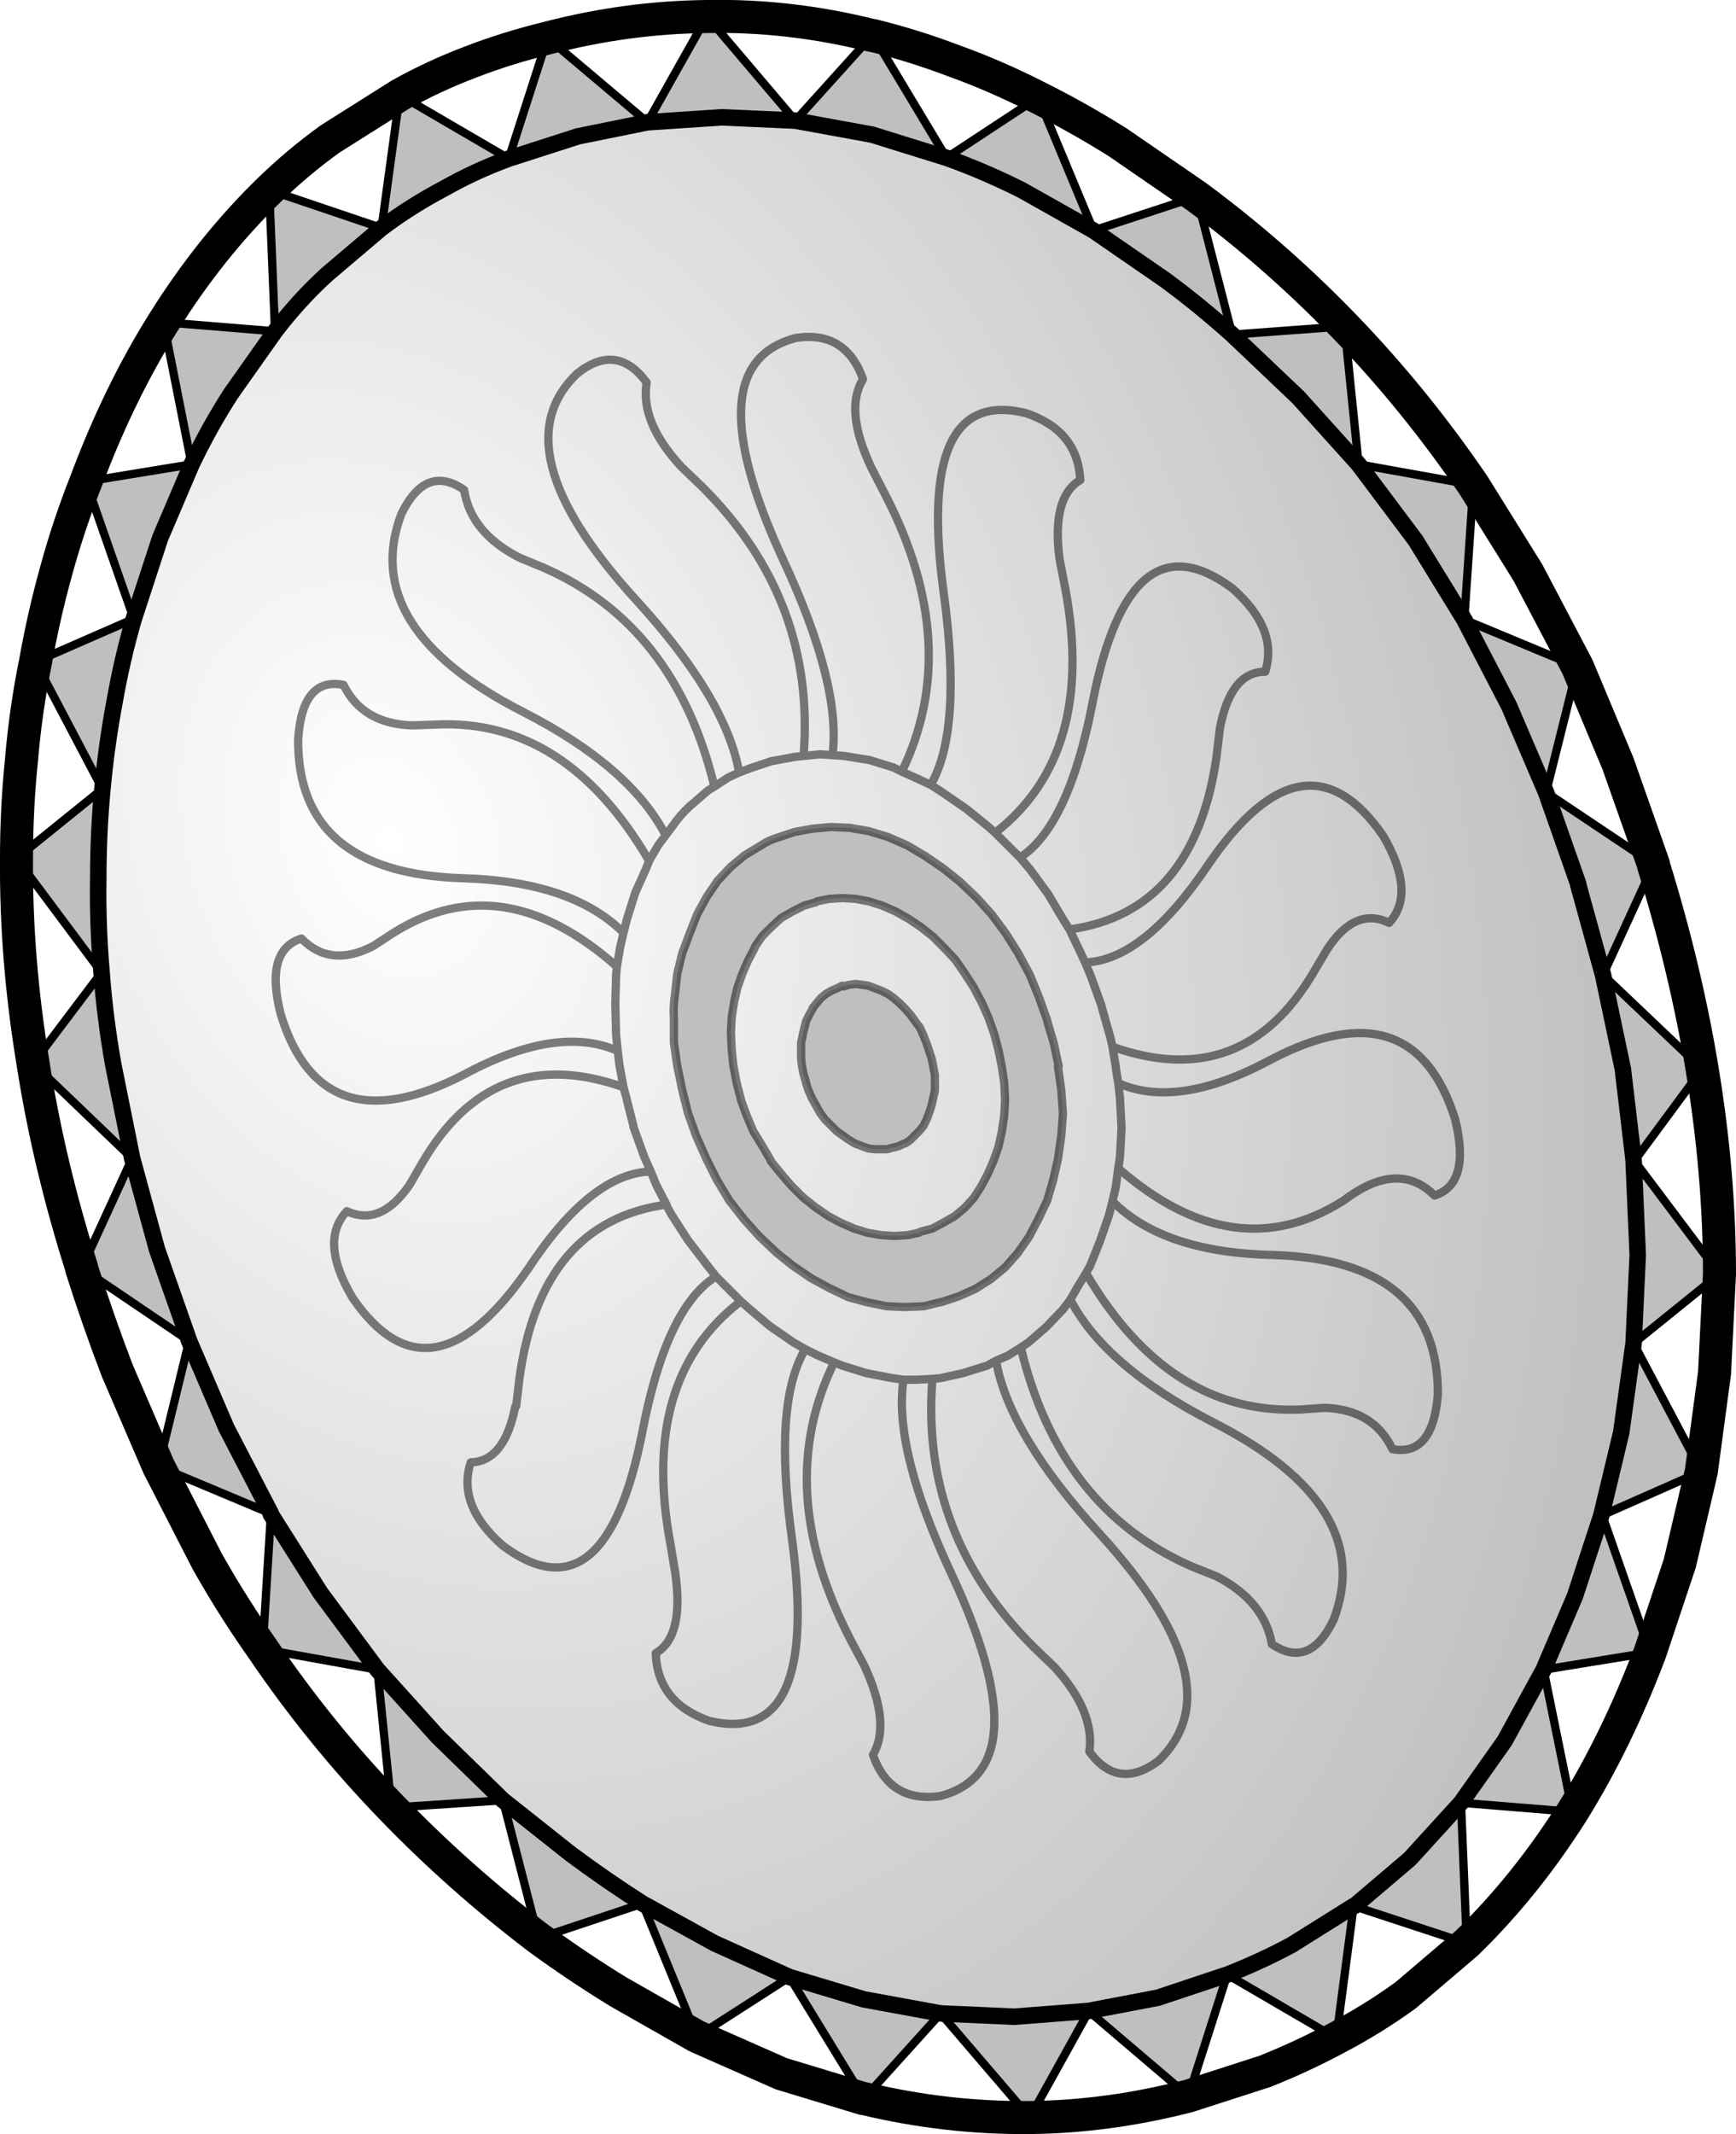 <?xml version="1.0" encoding="UTF-8" standalone="no"?>
<svg xmlns:xlink="http://www.w3.org/1999/xlink" height="129.15px" width="105.1px" xmlns="http://www.w3.org/2000/svg">
  <g transform="matrix(1.0, 0.0, 0.0, 1.0, -91.45, -176.85)">
    <path d="M191.55 229.15 L191.55 229.2 188.5 235.85 187.0 230.4 187.0 230.35 185.05 224.8 182.8 219.55 180.1 214.35 177.15 209.55 173.7 204.95 170.05 200.9 166.05 197.1 Q164.1 195.35 162.0 193.8 L157.65 190.8 163.9 188.75 166.05 197.1 172.85 196.6 173.7 204.95 180.65 206.2 180.1 214.35 186.95 217.2 185.05 224.8 191.55 229.15 M144.25 179.0 L144.3 179.0 148.75 186.4 154.3 182.75 157.65 190.8 153.3 188.35 Q151.0 187.2 148.75 186.4 L144.25 185.0 139.6 184.15 135.15 183.95 130.65 184.25 126.45 185.1 122.25 186.45 Q120.2 187.2 118.35 188.25 116.35 189.3 114.55 190.65 L111.25 193.45 Q109.55 195.0 108.1 196.9 L105.45 200.65 Q104.15 202.65 103.05 204.95 L101.15 209.4 99.55 214.3 Q98.85 216.7 98.4 219.25 97.9 221.9 97.65 224.6 97.4 227.25 97.4 230.0 97.35 232.8 97.6 235.7 97.8 238.4 98.3 241.25 L99.45 246.95 100.95 252.45 102.9 258.0 105.15 263.25 107.85 268.45 101.05 265.6 102.9 258.0 96.4 253.6 99.45 246.95 93.45 241.2 97.6 235.7 92.45 228.8 97.65 224.6 93.6 216.9 99.55 214.3 96.65 206.0 103.05 204.95 101.35 196.35 108.1 196.9 107.75 188.35 114.55 190.65 115.65 182.6 122.25 186.45 124.6 179.15 130.65 184.25 134.25 177.85 139.6 184.15 144.25 179.0 M107.85 268.5 L110.85 273.25 114.3 277.9 117.95 281.95 121.9 285.8 126.0 289.05 Q128.15 290.65 130.35 292.05 L134.7 294.45 139.25 296.5 143.75 297.85 148.4 298.7 152.85 298.9 157.35 298.55 161.55 297.75 165.75 296.35 Q167.8 295.55 169.65 294.55 L173.4 292.2 173.45 292.2 176.8 289.35 179.9 285.95 182.55 282.2 184.9 277.9 186.8 273.45 188.4 268.55 189.6 263.55 190.35 258.15 190.6 252.8 190.35 247.05 189.7 241.55 188.5 235.85 194.5 241.55 190.4 247.1 195.55 253.95 190.35 258.15 194.45 265.9 188.45 268.55 191.35 276.85 184.9 277.9 186.65 286.5 179.9 285.95 180.25 294.45 173.4 292.2 172.35 300.2 165.75 296.35 163.4 303.7 157.35 298.55 157.35 298.6 153.8 305.0 148.4 298.7 143.75 303.85 139.25 296.5 133.65 300.1 130.35 292.05 124.05 294.15 121.9 285.8 115.15 286.25 114.3 277.9 107.35 276.65 107.85 268.5 M140.65 227.0 L141.75 226.9 142.9 226.95 144.05 227.15 145.2 227.5 146.35 228.0 147.45 228.65 148.55 229.4 149.55 230.2 150.6 231.2 151.5 232.2 152.35 233.35 153.1 234.55 153.8 235.85 154.35 237.2 154.85 238.6 154.85 238.65 155.25 240.0 155.55 241.4 155.5 241.4 155.7 242.8 155.8 244.25 155.7 245.6 155.5 247.0 155.2 248.3 154.85 249.5 154.3 250.65 153.75 251.7 153.05 252.7 152.3 253.55 151.45 254.25 150.5 254.85 149.5 255.3 148.45 255.65 148.4 255.65 147.4 255.9 146.25 255.95 145.1 255.9 143.9 255.65 142.8 255.35 141.65 254.8 140.55 254.2 139.45 253.45 138.45 252.65 137.4 251.65 136.5 250.65 135.6 249.5 134.85 248.25 134.2 246.95 133.6 245.6 133.1 244.2 132.75 242.8 132.45 241.35 132.25 239.95 132.25 238.5 Q132.2 237.8 132.3 237.15 L132.45 235.8 132.75 234.55 133.2 233.35 133.65 232.2 134.25 231.1 134.9 230.15 135.7 229.3 136.55 228.6 137.55 228.0 Q138.0 227.7 138.5 227.55 L139.55 227.2 140.65 227.0 M141.65 231.25 L140.9 231.4 140.85 231.45 140.15 231.65 139.45 232.0 138.75 232.4 138.2 232.9 137.6 233.5 137.15 234.15 137.15 234.2 136.75 234.95 136.4 235.75 136.1 236.6 135.9 237.45 135.75 238.4 135.7 239.35 135.75 240.4 135.85 241.35 136.05 242.4 136.3 243.35 136.3 243.4 136.65 244.35 137.05 245.3 137.6 246.2 138.1 247.05 138.1 247.1 138.75 247.9 139.35 248.6 139.4 248.65 140.05 249.3 140.8 249.9 141.6 250.45 142.35 250.85 143.15 251.2 143.95 251.45 144.8 251.6 145.6 251.65 146.4 251.6 147.1 251.45 147.15 251.4 147.9 251.2 148.55 250.85 149.25 250.45 149.85 249.95 150.4 249.35 150.85 248.65 151.25 247.9 151.6 247.1 151.9 246.25 152.1 245.35 152.25 244.35 152.3 243.4 152.25 242.4 152.1 241.4 151.9 240.4 151.65 239.45 151.3 238.45 150.9 237.55 150.4 236.6 149.85 235.75 149.3 234.95 148.65 234.25 147.95 233.55 147.2 232.95 146.45 232.45 145.65 232.0 144.85 231.65 144.05 231.4 143.25 231.25 142.45 231.2 141.65 231.25 M141.45 237.0 L141.8 236.8 142.15 236.65 142.45 236.5 142.5 236.55 142.85 236.45 143.25 236.4 143.65 236.45 144.0 236.5 144.4 236.65 144.8 236.8 145.2 237.0 145.55 237.25 145.9 237.55 146.25 237.9 146.6 238.3 146.85 238.65 147.15 239.05 147.35 239.5 147.55 240.0 147.7 240.45 147.85 240.9 147.95 241.4 148.05 241.9 148.05 242.4 148.05 242.85 147.95 243.3 147.85 243.75 147.7 244.2 147.55 244.6 147.35 245.0 147.1 245.3 146.85 245.55 146.55 245.85 146.25 246.05 Q146.05 246.1 145.9 246.2 L145.55 246.3 145.5 246.3 145.15 246.4 144.75 246.4 144.4 246.4 144.0 246.35 143.6 246.2 143.2 246.05 142.8 245.8 142.45 245.55 142.1 245.3 141.75 244.95 141.4 244.6 141.1 244.2 140.85 243.75 140.6 243.3 140.4 242.85 140.25 242.4 140.25 242.35 140.1 241.85 140.0 241.35 139.95 240.9 139.95 240.4 139.95 239.95 140.05 239.5 140.05 239.45 140.15 239.05 140.25 238.65 140.45 238.25 140.65 237.9 140.65 237.85 140.9 237.55 141.15 237.25 141.45 237.0 M188.45 268.55 L188.4 268.55 188.45 268.55 M190.35 247.05 L190.4 247.1 190.35 247.05" fill="#000000" fill-opacity="0.251" fill-rule="evenodd" stroke="none"/>
    <path d="M157.65 190.8 L162.0 193.8 Q164.1 195.35 166.05 197.1 L170.05 200.9 173.7 204.95 177.15 209.55 180.1 214.35 182.8 219.55 185.05 224.8 187.0 230.35 187.0 230.4 188.5 235.85 189.7 241.55 190.35 247.05 190.6 252.8 190.35 258.15 189.6 263.55 188.4 268.55 186.8 273.45 184.9 277.9 182.55 282.2 179.9 285.95 176.8 289.35 173.45 292.2 173.4 292.2 169.65 294.55 Q167.8 295.55 165.75 296.35 L161.55 297.75 157.35 298.55 152.85 298.9 148.4 298.7 143.75 297.85 139.25 296.5 134.7 294.45 130.35 292.05 Q128.15 290.65 126.0 289.05 L121.9 285.8 117.95 281.95 114.3 277.9 110.85 273.25 107.85 268.5 107.85 268.45 105.15 263.25 102.9 258.0 100.95 252.45 99.45 246.95 98.3 241.25 Q97.8 238.4 97.6 235.7 97.35 232.8 97.4 230.0 97.4 227.25 97.65 224.6 97.9 221.9 98.4 219.25 98.85 216.7 99.55 214.3 L101.15 209.4 103.05 204.95 Q104.15 202.65 105.45 200.65 L108.1 196.9 Q109.55 195.0 111.25 193.45 L114.55 190.65 Q116.35 189.3 118.35 188.25 120.2 187.2 122.25 186.45 L126.45 185.1 130.65 184.25 135.15 183.95 139.6 184.15 144.25 185.0 148.75 186.4 Q151.0 187.2 153.3 188.35 L157.65 190.8 M136.2 223.6 Q135.4 219.1 129.95 213.15 121.6 204.0 126.4 199.45 128.8 197.55 130.6 200.0 130.2 202.4 132.7 205.1 L133.95 206.3 Q140.85 213.15 140.1 222.6 L141.1 222.5 141.85 222.55 141.1 222.5 140.1 222.6 139.6 222.65 138.25 222.9 138.2 222.9 136.85 223.35 136.2 223.6 135.55 223.9 134.7 224.45 134.3 224.7 133.2 225.65 Q132.65 226.15 132.2 226.8 L131.75 227.4 131.3 228.0 130.75 228.95 130.55 229.45 129.9 230.9 129.4 232.5 129.2 233.3 129.0 234.15 128.8 235.35 128.75 235.85 128.7 237.65 128.75 239.5 128.85 240.45 128.95 241.3 129.2 242.65 129.35 243.2 129.8 245.0 129.8 245.05 130.45 246.85 130.85 247.75 131.2 248.6 131.8 249.75 131.8 249.8 132.1 250.35 133.1 251.9 134.25 253.4 134.8 254.1 135.45 254.75 136.3 255.6 136.75 256.0 138.05 257.1 139.5 258.1 140.2 258.5 140.9 258.85 141.95 259.3 142.45 259.5 143.9 259.95 145.45 260.25 146.15 260.35 146.9 260.35 147.9 260.3 148.4 260.25 149.75 259.95 151.2 259.5 151.75 259.2 152.45 258.9 153.25 258.4 153.7 258.1 154.8 257.15 155.8 256.1 156.25 255.5 156.65 254.8 157.2 253.9 157.45 253.45 158.05 251.95 158.6 250.35 158.8 249.55 159.0 248.7 159.15 247.55 159.25 246.9 159.35 245.1 159.25 243.25 159.15 242.4 159.0 241.45 159.0 241.4 158.8 240.2 158.65 239.55 158.15 237.8 158.15 237.75 157.5 235.95 157.15 235.1 156.75 234.25 156.2 233.1 155.85 232.55 154.9 230.95 153.8 229.45 153.2 228.75 152.55 228.1 151.7 227.25 151.25 226.85 149.95 225.8 148.5 224.8 147.8 224.35 147.05 224.0 146.05 223.55 145.55 223.3 144.1 222.85 142.55 222.6 141.85 222.55 Q142.4 218.3 138.85 210.7 133.4 198.9 139.65 197.3 142.65 196.85 143.7 199.8 142.55 201.65 144.2 205.15 L145.05 206.8 Q149.75 215.9 146.05 223.55 149.75 215.9 145.05 206.8 L144.2 205.15 Q142.55 201.65 143.7 199.8 142.65 196.85 139.65 197.3 133.4 198.9 138.85 210.7 142.4 218.3 141.85 222.55 L142.55 222.6 144.1 222.85 145.55 223.3 146.05 223.55 147.05 224.0 147.8 224.35 148.5 224.8 149.95 225.8 151.25 226.85 151.7 227.25 152.55 228.1 153.2 228.75 153.8 229.45 154.9 230.95 155.85 232.55 156.2 233.1 156.75 234.25 157.15 235.1 157.5 235.95 158.15 237.75 158.15 237.8 158.65 239.55 158.8 240.2 159.0 241.4 159.0 241.45 159.15 242.4 159.25 243.25 159.35 245.1 159.25 246.9 159.15 247.55 159.0 248.7 158.8 249.55 158.6 250.35 158.05 251.95 157.45 253.45 157.2 253.9 156.65 254.8 156.25 255.5 155.8 256.1 154.8 257.15 153.7 258.1 153.25 258.4 152.45 258.9 151.75 259.2 151.2 259.5 149.75 259.95 148.4 260.25 147.9 260.3 146.9 260.35 146.15 260.35 145.45 260.25 143.9 259.95 142.45 259.5 141.95 259.3 140.9 258.85 140.2 258.5 139.5 258.1 138.05 257.1 136.75 256.0 136.3 255.6 135.45 254.75 134.8 254.1 134.25 253.4 133.1 251.9 132.1 250.35 131.8 249.8 131.8 249.75 131.2 248.6 130.85 247.75 130.45 246.85 129.8 245.05 129.8 245.0 129.35 243.2 129.2 242.65 128.95 241.3 128.85 240.45 128.75 239.5 128.7 237.65 128.75 235.85 128.8 235.35 129.0 234.15 129.2 233.3 129.4 232.5 129.9 230.9 130.55 229.45 130.75 228.95 131.3 228.0 131.75 227.4 132.2 226.8 Q132.65 226.15 133.2 225.65 L134.3 224.7 134.7 224.45 135.55 223.9 136.2 223.6 136.85 223.35 138.2 222.9 138.25 222.9 139.6 222.65 140.1 222.6 Q140.85 213.15 133.95 206.3 L132.7 205.1 Q130.2 202.4 130.6 200.0 128.8 197.55 126.4 199.45 121.6 204.0 129.95 213.15 135.4 219.1 136.2 223.6 M131.75 227.4 Q129.6 223.25 123.15 219.95 113.15 214.85 115.75 207.95 117.25 204.9 119.55 206.5 119.95 209.1 122.9 210.6 L124.35 211.2 Q132.35 214.7 134.7 224.45 132.35 214.7 124.35 211.2 L122.9 210.6 Q119.95 209.1 119.55 206.5 117.25 204.9 115.75 207.95 113.15 214.85 123.15 219.95 129.6 223.25 131.75 227.4 M147.8 224.35 Q149.7 221.05 148.6 212.85 146.85 200.2 153.55 201.85 156.7 202.9 156.85 205.9 155.1 206.95 155.6 210.7 L155.95 212.5 Q157.8 222.5 151.7 227.25 157.8 222.5 155.95 212.5 L155.6 210.7 Q155.1 206.95 156.85 205.9 156.7 202.9 153.55 201.85 146.85 200.2 148.6 212.85 149.7 221.05 147.8 224.35 M140.65 227.0 L139.55 227.2 138.5 227.55 Q138.0 227.7 137.55 228.0 L136.55 228.6 135.7 229.3 134.9 230.15 134.25 231.1 133.65 232.2 133.2 233.35 132.75 234.55 132.45 235.8 132.3 237.15 Q132.2 237.8 132.25 238.5 L132.25 239.95 132.45 241.35 132.75 242.8 133.1 244.2 133.6 245.6 134.2 246.95 134.85 248.25 135.6 249.5 136.5 250.65 137.4 251.65 138.45 252.65 139.45 253.45 140.55 254.2 141.65 254.8 142.8 255.35 143.9 255.65 145.1 255.9 146.25 255.95 147.4 255.9 148.4 255.65 148.45 255.65 149.5 255.3 150.5 254.85 151.45 254.25 152.3 253.55 153.05 252.7 153.75 251.7 154.3 250.65 154.85 249.5 155.2 248.3 155.5 247.0 155.7 245.6 155.8 244.25 155.7 242.8 155.5 241.4 155.55 241.4 155.25 240.0 154.85 238.65 154.85 238.6 154.35 237.2 153.8 235.85 153.1 234.55 152.35 233.35 151.5 232.2 150.6 231.2 149.55 230.2 148.55 229.4 147.45 228.65 146.35 228.0 145.2 227.5 144.05 227.15 142.9 226.95 141.75 226.9 140.65 227.0 M141.65 231.25 L142.45 231.2 143.25 231.25 144.05 231.4 144.85 231.65 145.65 232.0 146.45 232.45 147.2 232.95 147.95 233.55 148.65 234.25 149.3 234.95 149.85 235.75 150.4 236.6 150.9 237.55 151.3 238.45 151.65 239.45 151.9 240.4 152.1 241.4 152.25 242.4 152.3 243.4 152.25 244.35 152.1 245.35 151.9 246.25 151.6 247.1 151.25 247.9 150.85 248.65 150.4 249.35 149.85 249.95 149.25 250.45 148.55 250.85 147.9 251.2 147.15 251.4 147.1 251.45 146.4 251.6 145.6 251.65 144.8 251.6 143.95 251.45 143.15 251.2 142.35 250.85 141.6 250.45 140.8 249.9 140.05 249.3 139.4 248.65 139.35 248.6 138.75 247.9 138.1 247.1 138.1 247.05 137.6 246.2 137.05 245.3 136.65 244.35 136.3 243.4 136.3 243.35 136.05 242.4 135.85 241.35 135.75 240.4 135.7 239.35 135.75 238.4 135.9 237.45 136.1 236.6 136.4 235.75 136.75 234.95 137.15 234.2 137.15 234.15 137.6 233.5 138.2 232.9 138.75 232.4 139.45 232.0 140.15 231.65 140.85 231.45 140.9 231.4 141.65 231.25 M141.45 237.0 L141.15 237.25 140.9 237.55 140.65 237.85 140.65 237.9 140.45 238.25 140.25 238.65 140.15 239.05 140.05 239.45 140.05 239.5 139.95 239.95 139.95 240.4 139.95 240.9 140.0 241.35 140.1 241.85 140.25 242.35 140.25 242.4 140.4 242.85 140.6 243.3 140.85 243.75 141.1 244.2 141.4 244.6 141.75 244.95 142.1 245.3 142.45 245.55 142.8 245.8 143.2 246.05 143.6 246.2 144.0 246.35 144.4 246.4 144.75 246.4 145.15 246.4 145.5 246.3 145.55 246.3 145.9 246.2 Q146.05 246.1 146.25 246.05 L146.55 245.85 146.85 245.55 147.1 245.3 147.35 245.0 147.55 244.6 147.7 244.2 147.85 243.75 147.95 243.3 148.05 242.85 148.05 242.4 148.05 241.9 147.95 241.4 147.85 240.9 147.7 240.45 147.55 240.0 147.35 239.5 147.15 239.05 146.85 238.65 146.6 238.3 146.25 237.9 145.9 237.55 145.55 237.25 145.2 237.0 144.8 236.8 144.4 236.65 144.0 236.5 143.65 236.45 143.25 236.4 142.85 236.45 142.5 236.55 142.45 236.5 142.15 236.65 141.8 236.8 141.45 237.0 M129.2 233.3 Q126.1 230.2 119.5 230.0 109.45 229.7 109.5 221.6 109.75 217.8 112.25 218.3 113.4 220.65 116.4 220.75 L117.8 220.7 Q125.7 220.3 130.75 228.95 125.7 220.3 117.8 220.7 L116.4 220.75 Q113.4 220.65 112.25 218.3 109.75 217.8 109.5 221.6 109.45 229.7 119.5 230.0 126.1 230.2 129.2 233.3 M153.2 228.75 Q156.15 226.85 157.6 219.35 159.85 207.85 166.05 212.45 168.85 214.9 168.05 217.5 165.95 217.5 165.3 220.95 L165.1 222.65 Q163.75 232.05 156.2 233.1 163.75 232.05 165.1 222.65 L165.3 220.95 Q165.95 217.5 168.05 217.5 168.85 214.9 166.05 212.45 159.85 207.85 157.6 219.35 156.15 226.85 153.2 228.75 M157.15 235.1 Q160.7 234.95 164.55 229.25 170.45 220.55 175.2 227.45 177.2 230.9 175.55 232.7 173.5 231.7 171.8 234.3 L171.0 235.65 Q166.7 243.0 158.8 240.2 166.7 243.0 171.0 235.65 L171.8 234.3 Q173.5 231.7 175.55 232.7 177.2 230.9 175.2 227.45 170.45 220.55 164.55 229.25 160.7 234.95 157.15 235.1 M159.15 242.4 Q162.75 244.0 168.35 241.0 177.0 236.45 179.55 244.6 180.5 248.5 178.3 249.2 176.5 247.4 173.95 248.75 173.4 249.05 172.8 249.5 166.2 253.7 159.15 247.55 166.2 253.7 172.8 249.5 173.4 249.05 173.95 248.75 176.5 247.4 178.3 249.2 180.5 248.5 179.55 244.6 177.0 236.45 168.35 241.0 162.75 244.0 159.15 242.4 M140.2 258.5 Q138.25 261.75 139.4 270.0 141.1 282.6 134.4 281.0 131.25 279.9 131.15 276.9 132.85 275.9 132.35 272.2 L132.35 272.15 132.05 270.35 Q130.15 260.3 136.3 255.6 130.15 260.3 132.05 270.35 L132.35 272.15 132.35 272.2 Q132.85 275.9 131.15 276.9 131.25 279.9 134.4 281.0 141.1 282.6 139.4 270.0 138.25 261.75 140.2 258.5 M134.8 254.1 Q131.8 255.95 130.35 263.45 128.1 275.0 121.9 270.4 119.1 267.95 119.95 265.35 122.0 265.3 122.65 261.95 L122.7 261.95 122.9 260.25 Q124.2 250.8 131.8 249.75 124.2 250.8 122.9 260.25 L122.7 261.95 122.65 261.95 Q122.0 265.3 119.95 265.35 119.1 267.95 121.9 270.4 128.1 275.0 130.35 263.45 131.8 255.95 134.8 254.1 M151.75 259.2 Q152.55 263.7 158.05 269.7 166.35 278.8 161.6 283.4 159.15 285.25 157.4 282.85 157.75 280.45 155.3 277.75 L154.05 276.55 Q147.15 269.7 147.9 260.3 147.15 269.7 154.05 276.55 L155.3 277.75 Q157.75 280.45 157.4 282.85 159.15 285.25 161.6 283.4 166.35 278.8 158.05 269.7 152.55 263.7 151.75 259.2 M146.15 260.35 Q145.5 264.55 149.1 272.2 154.55 283.95 148.35 285.55 145.3 285.95 144.3 283.05 145.4 281.2 143.8 277.7 L142.95 276.1 Q138.2 266.95 141.95 259.3 138.2 266.95 142.95 276.1 L143.8 277.7 Q145.4 281.2 144.3 283.05 145.3 285.95 148.35 285.55 154.55 283.95 149.1 272.2 145.5 264.55 146.15 260.35 M130.85 247.75 Q127.25 247.85 123.45 253.6 117.5 262.25 112.8 255.4 110.75 251.95 112.45 250.15 114.5 251.1 116.25 248.55 L117.0 247.25 Q121.3 239.85 129.2 242.65 121.3 239.85 117.0 247.25 L116.25 248.55 Q114.5 251.1 112.45 250.15 110.75 251.95 112.8 255.4 117.5 262.25 123.45 253.6 127.25 247.85 130.85 247.75 M128.85 240.45 Q125.2 238.85 119.6 241.85 110.95 246.35 108.45 238.25 107.45 234.35 109.7 233.65 111.45 235.45 114.05 234.1 L115.2 233.35 Q121.8 229.15 128.8 235.35 121.8 229.15 115.2 233.35 L114.05 234.1 Q111.45 235.45 109.7 233.65 107.45 234.35 108.45 238.25 110.95 246.35 119.6 241.85 125.2 238.85 128.85 240.45 M156.25 255.5 Q158.35 259.55 164.85 262.9 174.8 267.95 172.2 274.85 170.75 277.9 168.45 276.35 168.0 273.75 165.1 272.25 L163.6 271.65 Q155.6 268.15 153.25 258.4 155.6 268.15 163.6 271.65 L165.1 272.25 Q168.0 273.75 168.45 276.35 170.75 277.9 172.2 274.85 174.8 267.95 164.85 262.9 158.35 259.55 156.25 255.5 M158.8 249.55 Q161.9 252.65 168.5 252.8 178.55 253.1 178.5 261.25 178.2 265.0 175.75 264.55 174.6 262.15 171.65 262.05 L170.2 262.15 Q162.25 262.5 157.2 253.9 162.25 262.5 170.2 262.15 L171.65 262.05 Q174.6 262.15 175.75 264.55 178.2 265.0 178.5 261.25 178.55 253.1 168.5 252.8 161.9 252.65 158.8 249.55" fill="url(#gradient0)" fill-rule="evenodd" stroke="none"/>
    <path d="M191.55 229.15 L191.55 229.2 188.5 235.85 194.5 241.55 190.4 247.1 195.55 253.95 190.35 258.15 194.45 265.9 188.45 268.55 191.35 276.85 184.9 277.9 186.65 286.5 179.9 285.95 180.25 294.45 173.4 292.2 172.35 300.2 165.75 296.35 163.4 303.7 157.35 298.55 157.35 298.6 153.8 305.0 148.4 298.7 143.75 303.85 139.25 296.5 133.65 300.1 130.35 292.05 124.05 294.15 121.9 285.8 115.15 286.25 114.3 277.9 107.35 276.65 107.85 268.5 107.85 268.45 101.05 265.6 102.9 258.0 96.4 253.6 96.4 253.65 M143.75 303.85 L143.7 303.85 M101.35 196.35 L108.1 196.9 107.75 188.35 114.55 190.65 115.65 182.6 122.25 186.45 124.6 179.15 130.65 184.25 134.25 177.85 139.6 184.15 144.25 179.0 M99.55 214.3 L93.6 216.9 97.65 224.6 92.45 228.8 97.6 235.7 93.45 241.2 99.45 246.95 96.4 253.6 M99.55 214.3 L96.65 206.0 103.05 204.95 101.35 196.35 M190.4 247.1 L190.35 247.05 M188.4 268.55 L188.45 268.55" fill="none" stroke="#000000" stroke-linecap="round" stroke-linejoin="round" stroke-width="0.5"/>
    <path d="M144.3 179.0 Q146.75 179.6 149.25 180.55 151.75 181.45 154.3 182.75 156.7 183.95 159.1 185.45 L163.9 188.75 Q168.7 192.3 172.85 196.6 177.1 201.0 180.65 206.2 L183.95 211.5 186.95 217.2 189.4 223.05 191.55 229.15 M191.55 229.2 Q193.5 235.5 194.5 241.55 195.55 247.9 195.55 253.95 L195.25 259.95 194.45 265.9 193.15 271.45 191.35 276.85 Q189.35 282.15 186.65 286.5 183.8 291.0 180.25 294.45 L176.55 297.6 Q174.55 299.05 172.35 300.2 170.3 301.3 168.05 302.2 L163.4 303.7 Q158.55 304.95 153.8 305.0 148.75 305.05 143.75 303.85 M143.7 303.85 L138.75 302.35 133.65 300.1 128.9 297.4 Q126.45 295.9 124.05 294.15 119.25 290.5 115.15 286.25 110.85 281.8 107.35 276.65 105.55 274.1 104.0 271.35 L101.05 265.6 98.55 259.8 Q97.4 256.8 96.4 253.65 M96.4 253.6 Q94.4 247.3 93.45 241.2 92.4 234.85 92.45 228.8 92.45 225.75 92.75 222.85 93.0 219.85 93.6 216.9 94.1 214.1 94.85 211.4 95.6 208.65 96.65 206.0 98.65 200.65 101.35 196.35 104.2 191.8 107.75 188.35 109.5 186.65 111.45 185.25 L115.65 182.6 Q117.7 181.45 119.95 180.6 122.15 179.75 124.6 179.15 129.4 177.9 134.25 177.85 139.25 177.75 144.25 179.0" fill="none" stroke="#000000" stroke-linecap="round" stroke-linejoin="round" stroke-width="2.0"/>
    <path d="M157.65 190.8 L162.0 193.8 Q164.1 195.35 166.05 197.1 L170.05 200.9 173.7 204.95 177.15 209.55 180.1 214.35 182.8 219.55 185.05 224.8 187.0 230.35 187.0 230.4 188.5 235.85 189.7 241.55 190.35 247.05 190.6 252.8 190.35 258.15 189.6 263.55 188.4 268.55 186.8 273.45 184.9 277.9 182.55 282.2 179.9 285.95 176.8 289.35 173.45 292.2 173.4 292.2 169.65 294.55 Q167.8 295.55 165.75 296.35 L161.55 297.75 157.35 298.55 152.85 298.9 148.4 298.7 143.75 297.85 139.25 296.5 134.7 294.45 130.35 292.05 Q128.15 290.65 126.0 289.05 L121.9 285.8 117.95 281.95 114.3 277.9 110.85 273.25 107.85 268.5 M157.65 190.8 L153.3 188.35 Q151.0 187.2 148.75 186.4 L144.25 185.0 139.6 184.15 135.15 183.95 130.65 184.25 126.45 185.1 122.25 186.45 Q120.2 187.2 118.35 188.25 116.35 189.3 114.55 190.65 L111.25 193.45 Q109.55 195.0 108.1 196.9 L105.45 200.65 Q104.15 202.65 103.05 204.95 L101.15 209.4 99.55 214.3 Q98.85 216.7 98.4 219.25 97.9 221.9 97.65 224.6 97.4 227.25 97.4 230.0 97.35 232.8 97.6 235.7 97.8 238.4 98.3 241.25 L99.45 246.95 100.95 252.45 102.9 258.0 105.15 263.25 107.85 268.45" fill="none" stroke="#000000" stroke-linecap="round" stroke-linejoin="round" stroke-width="1.0"/>
    <path d="M141.85 222.55 L141.1 222.5 140.1 222.6 139.6 222.65 138.25 222.9 138.2 222.9 136.85 223.35 136.2 223.6 135.55 223.9 134.7 224.45 134.3 224.7 133.2 225.65 Q132.65 226.15 132.2 226.8 L131.75 227.4 131.3 228.0 130.75 228.95 130.55 229.45 129.9 230.9 129.4 232.5 129.2 233.3 129.0 234.15 128.8 235.35 128.75 235.85 128.7 237.65 128.75 239.5 128.85 240.45 128.95 241.3 129.2 242.65 129.35 243.2 129.8 245.0 129.8 245.05 130.45 246.85 130.85 247.75 131.2 248.6 131.8 249.75 131.8 249.8 132.1 250.35 133.1 251.9 134.25 253.4 134.8 254.1 135.45 254.75 136.3 255.6 136.75 256.0 138.05 257.1 139.5 258.1 140.2 258.5 140.9 258.85 141.95 259.3 142.45 259.5 143.9 259.95 145.45 260.25 146.15 260.35 146.9 260.35 147.9 260.3 148.4 260.25 149.75 259.95 151.2 259.5 151.75 259.2 152.45 258.9 153.25 258.4 153.7 258.1 154.8 257.15 155.8 256.1 156.25 255.5 156.65 254.8 157.2 253.9 157.45 253.45 158.05 251.95 158.6 250.35 158.8 249.55 159.0 248.7 159.15 247.55 159.25 246.9 159.35 245.1 159.25 243.25 159.15 242.4 159.0 241.45 159.0 241.4 158.8 240.2 158.65 239.55 158.15 237.8 158.15 237.75 157.5 235.95 157.15 235.1 156.75 234.25 156.2 233.1 155.85 232.55 154.9 230.95 153.8 229.45 153.2 228.75 152.55 228.1 151.7 227.25 151.25 226.85 149.95 225.8 148.5 224.8 147.8 224.35 147.05 224.0 146.05 223.55 145.55 223.3 144.1 222.85 142.55 222.6 141.85 222.55 Q142.4 218.3 138.85 210.7 133.4 198.9 139.65 197.3 142.65 196.85 143.7 199.8 142.55 201.65 144.2 205.15 L145.05 206.8 Q149.75 215.9 146.05 223.55 M151.7 227.25 Q157.8 222.5 155.95 212.5 L155.6 210.7 Q155.1 206.95 156.85 205.9 156.7 202.9 153.55 201.85 146.85 200.2 148.6 212.85 149.7 221.05 147.8 224.35 M134.7 224.45 Q132.35 214.7 124.35 211.2 L122.9 210.6 Q119.95 209.1 119.55 206.5 117.25 204.9 115.75 207.95 113.15 214.85 123.15 219.95 129.6 223.25 131.75 227.4 M140.1 222.6 Q140.85 213.15 133.95 206.3 L132.7 205.1 Q130.2 202.4 130.6 200.0 128.8 197.55 126.4 199.45 121.6 204.0 129.95 213.15 135.4 219.1 136.2 223.6 M140.65 227.0 L141.75 226.9 142.9 226.95 144.05 227.15 145.2 227.5 146.35 228.0 147.45 228.65 148.55 229.4 149.55 230.2 150.6 231.2 151.5 232.2 152.35 233.35 153.1 234.55 153.8 235.85 154.35 237.2 154.85 238.6 154.85 238.65 155.25 240.0 155.55 241.4 155.5 241.4 155.7 242.8 155.8 244.25 155.7 245.6 155.5 247.0 155.2 248.3 154.85 249.5 154.3 250.65 153.75 251.7 153.05 252.7 152.3 253.55 151.45 254.25 150.5 254.85 149.5 255.3 148.45 255.65 148.4 255.65 147.4 255.9 146.25 255.95 145.1 255.9 143.9 255.65 142.8 255.35 141.65 254.8 140.55 254.2 139.45 253.45 138.45 252.65 137.4 251.65 136.5 250.65 135.6 249.5 134.85 248.25 134.2 246.95 133.6 245.6 133.1 244.2 132.75 242.8 132.45 241.35 132.25 239.95 132.25 238.5 Q132.2 237.8 132.3 237.15 L132.45 235.8 132.75 234.55 133.2 233.35 133.65 232.2 134.25 231.1 134.9 230.15 135.7 229.3 136.55 228.6 137.55 228.0 Q138.0 227.7 138.5 227.55 L139.55 227.2 140.65 227.0 M141.65 231.25 L142.45 231.2 143.25 231.25 144.05 231.4 144.85 231.65 145.65 232.0 146.45 232.45 147.2 232.95 147.95 233.55 148.65 234.25 149.3 234.95 149.85 235.75 150.4 236.6 150.9 237.55 151.3 238.45 151.65 239.45 151.9 240.4 152.1 241.4 152.25 242.4 152.3 243.4 152.25 244.35 152.1 245.35 151.9 246.25 151.6 247.1 151.25 247.9 150.85 248.65 150.4 249.35 149.85 249.95 149.25 250.45 148.55 250.85 147.9 251.2 147.15 251.4 147.1 251.45 146.4 251.6 145.6 251.65 144.8 251.6 143.95 251.45 143.15 251.2 142.35 250.85 141.6 250.45 140.8 249.9 140.05 249.3 139.4 248.65 139.35 248.6 138.75 247.9 138.1 247.1 138.1 247.05 137.6 246.2 137.05 245.3 136.65 244.35 136.3 243.4 136.3 243.35 136.05 242.4 135.85 241.35 135.75 240.4 135.7 239.35 135.75 238.4 135.9 237.45 136.1 236.6 136.4 235.75 136.75 234.95 137.15 234.2 137.15 234.15 137.6 233.5 138.2 232.9 138.75 232.4 139.45 232.0 140.15 231.65 140.85 231.45 140.9 231.4 141.65 231.25 M141.45 237.0 L141.8 236.8 142.15 236.65 142.45 236.5 142.5 236.55 142.85 236.45 143.25 236.4 143.65 236.45 144.0 236.5 144.4 236.65 144.8 236.8 145.2 237.0 145.55 237.25 145.9 237.55 146.25 237.9 146.6 238.3 146.85 238.65 147.15 239.05 147.35 239.5 147.55 240.0 147.7 240.45 147.85 240.9 147.95 241.4 148.05 241.9 148.05 242.4 148.05 242.85 147.95 243.3 147.85 243.75 147.7 244.2 147.55 244.6 147.35 245.0 147.1 245.3 146.85 245.55 146.55 245.85 146.25 246.05 Q146.05 246.1 145.9 246.2 L145.55 246.3 145.5 246.3 145.15 246.4 144.75 246.4 144.4 246.4 144.0 246.35 143.6 246.2 143.2 246.05 142.8 245.8 142.45 245.55 142.1 245.3 141.75 244.95 141.4 244.6 141.1 244.2 140.85 243.75 140.6 243.3 140.4 242.85 140.25 242.4 140.25 242.35 140.1 241.85 140.0 241.35 139.95 240.9 139.95 240.4 139.95 239.95 140.05 239.5 140.05 239.45 140.15 239.05 140.25 238.65 140.45 238.25 140.65 237.9 140.65 237.85 140.9 237.55 141.15 237.25 141.45 237.0 M156.2 233.1 Q163.75 232.05 165.1 222.65 L165.3 220.95 Q165.95 217.5 168.05 217.5 168.85 214.9 166.05 212.45 159.85 207.85 157.6 219.35 156.15 226.85 153.2 228.75 M130.75 228.95 Q125.7 220.3 117.8 220.7 L116.4 220.75 Q113.4 220.65 112.25 218.3 109.75 217.8 109.5 221.6 109.45 229.7 119.5 230.0 126.1 230.2 129.2 233.3 M128.8 235.35 Q121.8 229.15 115.2 233.35 L114.05 234.1 Q111.45 235.45 109.7 233.65 107.45 234.35 108.45 238.25 110.95 246.35 119.6 241.85 125.2 238.85 128.85 240.45 M129.2 242.65 Q121.3 239.85 117.0 247.25 L116.25 248.55 Q114.5 251.1 112.45 250.15 110.75 251.95 112.8 255.4 117.5 262.25 123.45 253.6 127.25 247.85 130.85 247.75 M141.95 259.3 Q138.2 266.95 142.95 276.1 L143.8 277.7 Q145.4 281.2 144.3 283.05 145.3 285.95 148.35 285.55 154.55 283.95 149.1 272.2 145.5 264.55 146.15 260.35 M147.9 260.3 Q147.15 269.7 154.05 276.55 L155.3 277.75 Q157.75 280.45 157.4 282.85 159.15 285.25 161.6 283.4 166.35 278.8 158.05 269.7 152.55 263.7 151.75 259.2 M131.8 249.75 Q124.2 250.8 122.9 260.25 L122.7 261.95 122.65 261.95 Q122.0 265.3 119.95 265.35 119.1 267.95 121.9 270.4 128.1 275.0 130.35 263.45 131.8 255.95 134.8 254.1 M136.3 255.6 Q130.15 260.3 132.05 270.35 L132.35 272.15 132.35 272.2 Q132.85 275.9 131.15 276.9 131.25 279.9 134.4 281.0 141.1 282.6 139.4 270.0 138.25 261.75 140.2 258.5 M159.15 247.55 Q166.2 253.7 172.8 249.5 173.4 249.05 173.95 248.75 176.5 247.4 178.3 249.2 180.5 248.5 179.55 244.6 177.0 236.45 168.35 241.0 162.75 244.0 159.15 242.4 M158.8 240.2 Q166.7 243.0 171.0 235.65 L171.8 234.3 Q173.5 231.7 175.55 232.7 177.2 230.9 175.2 227.45 170.45 220.55 164.55 229.25 160.7 234.95 157.15 235.1 M157.2 253.9 Q162.25 262.5 170.2 262.15 L171.65 262.05 Q174.6 262.15 175.75 264.55 178.2 265.0 178.5 261.25 178.55 253.1 168.5 252.8 161.9 252.65 158.8 249.55 M153.25 258.4 Q155.6 268.15 163.6 271.65 L165.1 272.25 Q168.0 273.75 168.45 276.35 170.75 277.9 172.2 274.85 174.8 267.95 164.85 262.9 158.35 259.55 156.25 255.5" fill="none" stroke="#000000" stroke-linecap="round" stroke-linejoin="round" stroke-opacity="0.502" stroke-width="0.5"/>
    <path d="M144.25 179.0 L144.3 179.0 148.75 186.4 154.3 182.75 157.65 190.8 163.9 188.75 166.05 197.1 172.85 196.6 173.7 204.95 180.65 206.2 180.1 214.35 186.95 217.2 185.05 224.8 191.55 229.15" fill="none" stroke="#000000" stroke-linecap="round" stroke-linejoin="round" stroke-width="0.5"/>
  </g>
  <defs>
    <radialGradient cx="0" cy="0" gradientTransform="matrix(0.083, -0.032, 0.043, 0.111, 115.05, 227.75)" gradientUnits="userSpaceOnUse" id="gradient0" r="819.2" spreadMethod="pad">
      <stop offset="0.0" stop-color="#000000" stop-opacity="0.0"/>
      <stop offset="1.0" stop-color="#000000" stop-opacity="0.251"/>
    </radialGradient>
  </defs>
</svg>
